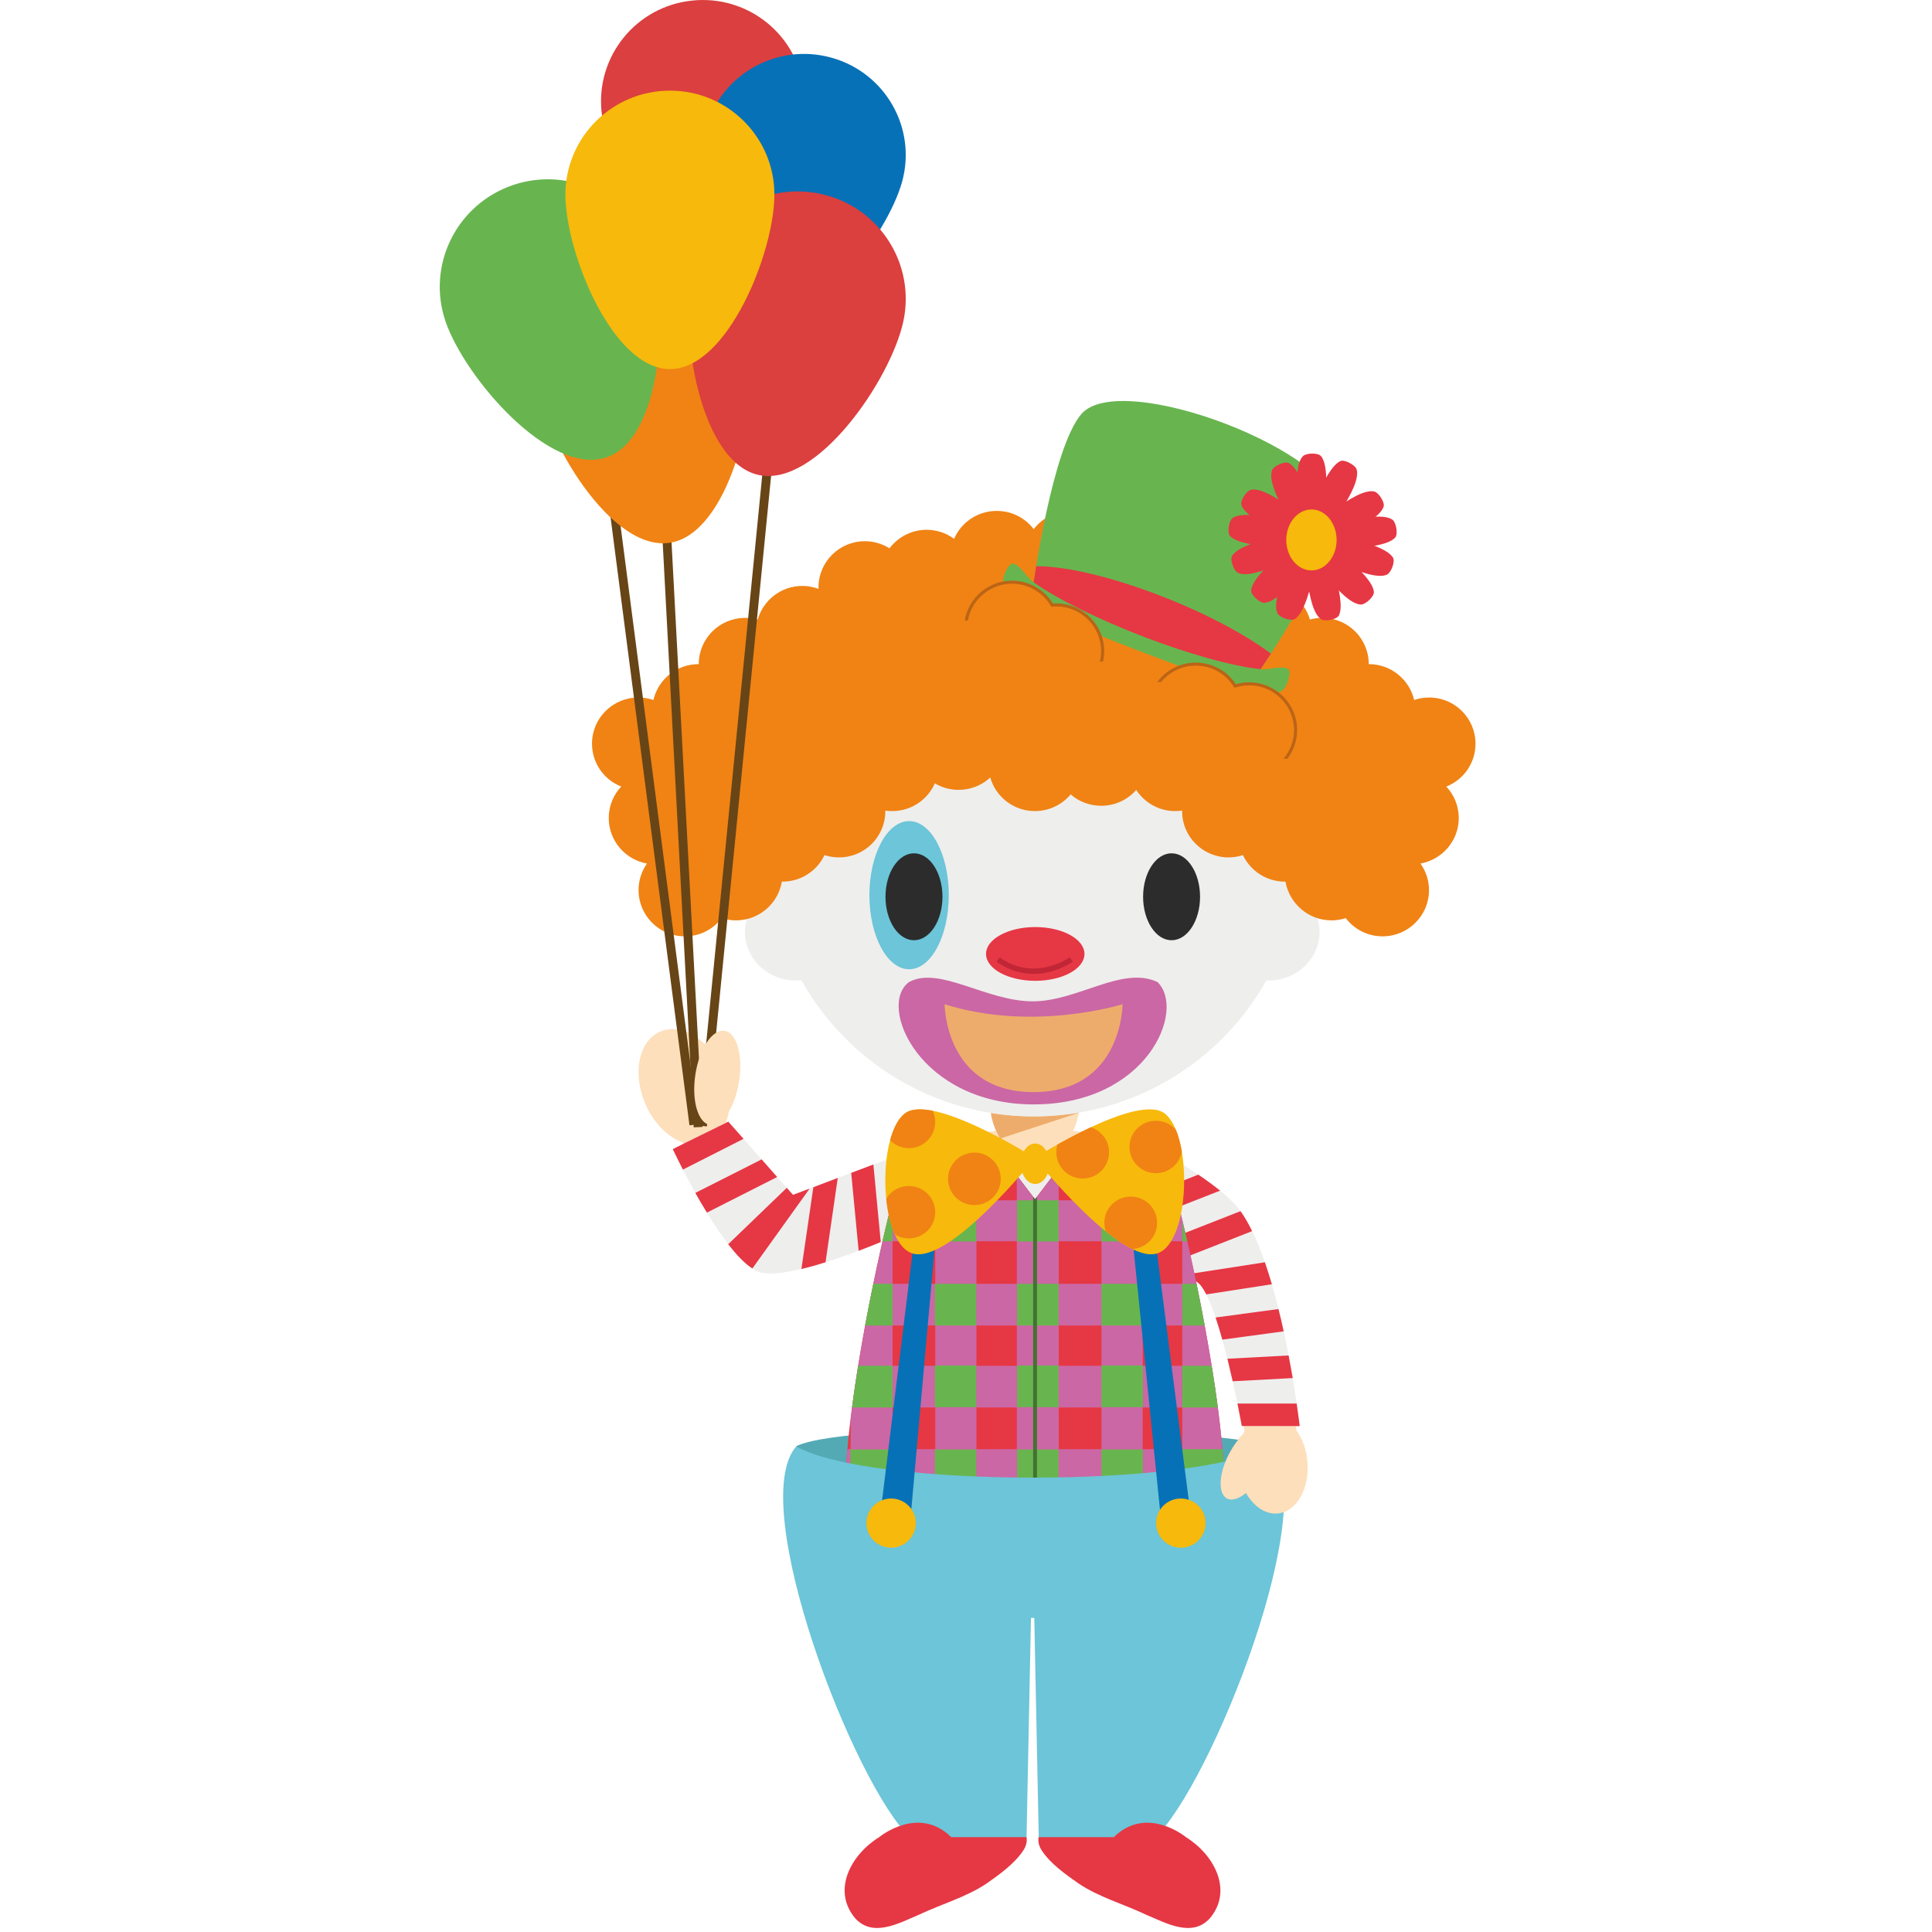 <?xml version="1.0" encoding="UTF-8"?>
<svg width="120px" height="120px" viewBox="0 0 120 120" version="1.1" xmlns="http://www.w3.org/2000/svg" xmlns:xlink="http://www.w3.org/1999/xlink">
    <!-- Generator: Sketch 51.1 (57501) - http://www.bohemiancoding.com/sketch -->
    <title>Clown</title>
    <desc>Created with Sketch.</desc>
    <defs>
        <polygon id="path-1" points="0.176 0.269 11.83 0.269 11.83 5.28 0.176 5.28"></polygon>
    </defs>
    <g id="Clown" stroke="none" stroke-width="1" fill="none" fill-rule="evenodd">
        <g id="Group-129" transform="translate(27, 0)">
            <path d="M49.865,75.376 C52.52,78.748 53.534,88.899 53.534,88.899 L53.534,88.858 C53.877,89.353 54.118,89.987 54.19,90.699 C54.368,92.399 53.555,93.877 52.37,94.002 C51.592,94.082 50.854,93.566 50.381,92.728 C49.937,93.088 49.502,93.234 49.192,93.067 C48.607,92.764 48.681,91.494 49.344,90.241 C49.597,89.759 49.911,89.356 50.222,89.052 C50.246,89.001 50.271,88.951 50.301,88.899 C50.301,88.899 49.145,81.567 47.909,79.834 C47.301,78.963 46.899,78.478 46.758,78.091 C46.646,77.779 46.525,77.191 46.47,76.966 C46.073,75.228 43.907,71.301 43.907,71.301 C43.907,71.301 48.574,73.733 49.865,75.376" id="Fill-503" fill="#FDDFBB"></path>
            <path d="M14.015,64.07 C14.886,63.7 15.929,64.04 16.772,64.85 C17.154,64.277 17.606,63.959 18.026,64.035 C18.809,64.191 19.182,65.68 18.851,67.369 C18.725,68.014 18.514,68.597 18.258,69.057 C18.229,69.267 18.174,69.472 18.107,69.659 L22.095,74.309 L30.537,71.3 C30.537,71.3 29.103,73.569 28.745,74.392 C28.49,74.999 27.989,76.904 27.989,76.904 C27.989,76.904 21.822,79.399 20.072,78.769 C17.906,77.992 15.427,70.975 15.427,70.975 L15.427,70.972 C14.494,70.645 13.588,69.757 13.072,68.539 C12.264,66.629 12.683,64.63 14.015,64.07" id="Fill-504" fill="#FDDFBB"></path>
            <path d="M50.13,88.571 L53.725,88.576 C53.725,88.576 52.571,78.419 49.911,75.047 C48.74,73.552 45.34,71.653 44.729,71.312 C43.206,70.336 38.642,70.191 38.642,70.191 L37.372,70.228 L37.266,70.228 L35.997,70.191 C35.997,70.191 31.411,70.346 29.906,71.331 L22.253,74.214 L18.237,69.671 L14.785,71.366 C14.785,71.366 17.975,78.219 20.136,79.001 C21.813,79.603 27.387,77.289 27.813,77.099 C26.121,84.384 25.806,95.266 25.806,95.266 L48.836,95.266 C48.836,95.266 48.434,86.624 47.288,79.594 C48.638,80.237 50.13,88.571 50.13,88.571" id="Fill-505" fill="#EEEEED"></path>
            <path d="M50.13,88.571 L53.725,88.576 C53.725,88.576 53.666,88.041 53.539,87.176 L49.861,87.176 C50.028,88.016 50.13,88.571 50.13,88.571" id="Fill-506" fill="#E63744"></path>
            <path d="M53.037,84.191 L49.237,84.394 C49.35,84.874 49.463,85.349 49.565,85.794 L53.293,85.594 C53.211,85.154 53.134,84.684 53.037,84.191" id="Fill-507" fill="#E63744"></path>
            <path d="M52.407,81.308 L48.503,81.832 C48.649,82.26 48.786,82.727 48.92,83.207 L52.731,82.692 C52.632,82.237 52.531,81.77 52.407,81.308" id="Fill-508" fill="#E63744"></path>
            <path d="M51.565,78.403 L46.545,79.18 L46.768,80.575 L47.428,80.473 C47.379,80.178 47.339,79.885 47.287,79.595 C47.5,79.693 47.714,79.983 47.925,80.397 L51.999,79.768 C51.861,79.303 51.716,78.845 51.565,78.403" id="Fill-509" fill="#E63744"></path>
            <path d="M50.05,75.228 L45.36,77.066 L45.881,78.386 L50.772,76.468 C50.546,76.003 50.307,75.583 50.05,75.228" id="Fill-510" fill="#E63744"></path>
            <path d="M47.428,72.959 L43.321,74.574 L43.844,75.887 L48.782,73.954 C48.361,73.614 47.895,73.274 47.428,72.959" id="Fill-511" fill="#E63744"></path>
            <path d="M15.417,72.645 L19.182,70.735 L18.237,69.671 L15.588,70.972 L14.789,71.375 C14.824,71.45 15.053,71.938 15.417,72.645" id="Fill-512" fill="#E63744"></path>
            <path d="M16.908,75.317 L21.27,73.106 L20.307,72.011 L16.188,74.094 C16.416,74.492 16.65,74.907 16.908,75.317" id="Fill-513" fill="#E63744"></path>
            <path d="M22.777,78.818 C23.268,78.707 23.771,78.56 24.275,78.403 L25.035,73.163 L23.519,73.74 L22.777,78.818 Z" id="Fill-514" fill="#E63744"></path>
            <path d="M26.332,77.689 C26.985,77.445 27.486,77.24 27.705,77.145 L27.247,72.329 L25.87,72.849 L26.332,77.689 Z" id="Fill-515" fill="#E63744"></path>
            <path d="M22.254,74.214 L21.869,73.777 L18.229,77.282 C18.74,77.934 19.251,78.479 19.73,78.789 L23.289,73.824 L22.254,74.214 Z" id="Fill-516" fill="#E63744"></path>
            <path d="M22.463,89.821 C25.834,88.192 48.878,88.641 51.828,89.821 L51.828,93.067 L22.463,92.889 L22.463,89.821 Z" id="Fill-517" fill="#54AAB4"></path>
            <path d="M45.249,71.411 C44.244,70.551 40.476,70.276 40.476,70.276 L37.286,74.488 L34.089,70.276 C34.089,70.276 30.308,70.551 29.303,71.411 C27.526,77.036 24.463,92.109 25.851,95.439 C27.277,97.008 36.394,95.509 37.286,95.359 C38.179,95.509 47.288,97.008 48.713,95.439 C50.1,92.109 47.026,77.036 45.249,71.411" id="Fill-518" fill="#E63744"></path>
            <path d="M43.974,79.739 L46.434,79.739 L46.434,77.099 L43.974,77.099 L43.974,79.739 Z M43.974,84.831 L46.434,84.831 L46.434,82.331 L43.974,82.331 L43.974,84.831 Z M43.974,90.01 L46.434,90.01 L46.434,87.421 L43.974,87.421 L43.974,90.01 Z M43.974,95.057 L46.434,95.057 L46.434,92.602 L43.974,92.602 L43.974,95.057 Z M38.761,79.739 L41.414,79.739 L41.414,77.099 L38.761,77.099 L38.761,79.739 Z M38.761,84.831 L41.414,84.831 L41.414,82.331 L38.761,82.331 L38.761,84.831 Z M38.761,90.01 L41.414,90.01 L41.414,87.421 L38.761,87.421 L38.761,90.01 Z M38.761,95.057 L41.414,95.057 L41.414,92.602 L38.761,92.602 L38.761,95.057 Z M33.647,79.739 L36.155,79.739 L36.155,77.099 L33.647,77.099 L33.647,79.739 Z M33.647,84.831 L36.155,84.831 L36.155,82.331 L33.647,82.331 L33.647,84.831 Z M33.647,90.01 L36.155,90.01 L36.155,87.421 L33.647,87.421 L33.647,90.01 Z M33.647,95.057 L36.155,95.057 L36.155,92.602 L33.647,92.602 L33.647,95.057 Z M28.44,79.739 L31.091,79.739 L31.091,77.099 L28.44,77.099 L28.44,79.739 Z M28.44,84.831 L31.091,84.831 L31.091,82.331 L28.44,82.331 L28.44,84.831 Z M28.44,90.01 L31.091,90.01 L31.091,87.421 L28.44,87.421 L28.44,90.01 Z M28.44,95.057 L31.091,95.057 L31.091,92.602 L28.44,92.602 L28.44,95.057 Z M49.036,92.602 L49.066,92.602 C49.036,87.987 47.49,79.877 46.133,74.554 L43.974,74.554 L43.974,72.104 L45.461,72.104 C45.391,71.872 45.322,71.626 45.25,71.41 C44.245,70.552 40.476,70.282 40.476,70.282 L39.096,72.104 L41.414,72.104 L41.414,74.554 L38.761,74.554 L38.761,72.57 L37.291,74.487 L36.155,73.019 L36.155,74.554 L33.647,74.554 L33.647,72.104 L35.475,72.104 L34.088,70.282 C34.088,70.282 30.309,70.552 29.304,71.41 C29.237,71.63 29.17,71.872 29.091,72.104 L31.091,72.104 L31.091,74.554 L28.44,74.554 C27.447,78.441 26.353,83.79 25.834,88.194 L25.834,90.01 L25.627,90.01 C25.549,90.954 25.504,91.805 25.498,92.602 L25.834,92.602 L25.834,95.057 L25.718,95.057 C25.76,95.197 25.8,95.331 25.85,95.451 C27.276,97.02 36.393,95.517 37.287,95.364 C38.18,95.517 47.3,97.016 48.727,95.445 C48.878,95.085 48.945,94.584 49.036,93.977 L49.036,92.602 Z" id="Fill-519" fill="#CB67A4"></path>
            <path d="M28.44,77.1 L28.44,74.555 L28.43,74.555 C28.224,75.356 28.018,76.206 27.812,77.1 L28.44,77.1 Z" id="Fill-520" fill="#68B54F"></path>
            <path d="M33.647,70.316 C33.079,70.377 31.99,70.501 31.093,70.717 L31.093,72.104 L33.647,72.104 L33.647,70.316 Z" id="Fill-521" fill="#68B54F"></path>
            <polygon id="Fill-522" fill="#68B54F" points="31.07 77.111 33.636 77.111 33.636 74.554 31.07 74.554"></polygon>
            <polygon id="Fill-523" fill="#68B54F" points="36.172 77.111 38.746 77.111 38.746 74.554 36.172 74.554"></polygon>
            <path d="M43.973,70.841 C43.166,70.605 42.126,70.456 41.416,70.373 L41.416,72.105 L43.973,72.105 L43.973,70.841 Z" id="Fill-524" fill="#68B54F"></path>
            <polygon id="Fill-525" fill="#68B54F" points="41.416 77.111 43.987 77.111 43.987 74.554 41.416 74.554"></polygon>
            <path d="M46.434,75.828 L46.434,77.1 L46.745,77.1 C46.646,76.677 46.529,76.24 46.434,75.828" id="Fill-526" fill="#68B54F"></path>
            <path d="M28.44,82.331 L28.44,79.739 L27.246,79.739 C27.064,80.587 26.894,81.437 26.732,82.331 L28.44,82.331 Z" id="Fill-527" fill="#68B54F"></path>
            <polygon id="Fill-528" fill="#68B54F" points="31.07 82.327 33.636 82.327 33.636 79.739 31.07 79.739"></polygon>
            <polygon id="Fill-529" fill="#68B54F" points="36.172 82.327 38.746 82.327 38.746 79.739 36.172 79.739"></polygon>
            <polygon id="Fill-530" fill="#68B54F" points="41.416 82.327 43.987 82.327 43.987 79.739 41.416 79.739"></polygon>
            <path d="M47.317,79.74 L46.434,79.74 L46.434,82.331 L47.826,82.331 C47.664,81.438 47.494,80.588 47.317,79.74" id="Fill-531" fill="#68B54F"></path>
            <path d="M28.44,87.422 L28.44,84.83 L26.301,84.83 C26.161,85.678 26.03,86.573 25.918,87.422 L28.44,87.422 Z" id="Fill-532" fill="#68B54F"></path>
            <polygon id="Fill-533" fill="#68B54F" points="31.07 87.4 33.636 87.4 33.636 84.814 31.07 84.814"></polygon>
            <polygon id="Fill-534" fill="#68B54F" points="36.172 87.4 38.746 87.4 38.746 84.814 36.172 84.814"></polygon>
            <polygon id="Fill-535" fill="#68B54F" points="41.416 87.4 43.987 87.4 43.987 84.814 41.416 84.814"></polygon>
            <path d="M48.256,84.831 L46.433,84.831 L46.433,87.422 L48.639,87.422 C48.531,86.574 48.403,85.679 48.256,84.831" id="Fill-536" fill="#68B54F"></path>
            <polygon id="Fill-537" fill="#68B54F" points="25.82 92.587 28.431 92.587 28.431 90.029 25.82 90.029"></polygon>
            <polygon id="Fill-538" fill="#68B54F" points="31.07 92.587 33.636 92.587 33.636 90.029 31.07 90.029"></polygon>
            <polygon id="Fill-539" fill="#68B54F" points="36.172 92.587 38.746 92.587 38.746 90.029 36.172 90.029"></polygon>
            <polygon id="Fill-540" fill="#68B54F" points="41.416 92.587 43.987 92.587 43.987 90.029 41.416 90.029"></polygon>
            <path d="M49.036,91.178 C48.991,90.808 48.966,90.435 48.936,90.012 L46.433,90.012 L46.433,92.602 L49.036,92.602 L49.036,91.178 Z" id="Fill-541" fill="#68B54F"></path>
            <path d="M25.833,95.376 C25.833,95.401 25.851,95.421 25.86,95.439 C26.252,95.876 27.203,96.069 28.441,96.131 L28.441,95.058 L25.833,95.058 L25.833,95.376 Z" id="Fill-542" fill="#68B54F"></path>
            <path d="M33.647,95.871 L33.647,95.057 L31.093,95.057 L31.093,96.096 C31.944,96.044 32.843,95.962 33.647,95.871" id="Fill-543" fill="#68B54F"></path>
            <path d="M36.155,95.535 C36.726,95.45 37.136,95.385 37.29,95.36 C37.476,95.389 38.006,95.48 38.763,95.584 L38.763,95.057 L36.155,95.057 L36.155,95.535 Z" id="Fill-544" fill="#68B54F"></path>
            <path d="M43.973,96.12 L43.973,95.056 L41.416,95.056 L41.416,95.92 C42.267,96.005 43.119,96.08 43.973,96.12" id="Fill-545" fill="#68B54F"></path>
            <path d="M46.434,95.057 L46.434,96.115 C47.522,96.037 48.353,95.847 48.707,95.45 C48.754,95.33 48.802,95.197 48.844,95.057 L46.434,95.057 Z" id="Fill-546" fill="#68B54F"></path>
            <path d="M37.169,74.334 L37.169,95.381 C37.217,95.371 37.258,95.364 37.286,95.359 C37.318,95.364 37.356,95.371 37.408,95.381 L37.408,74.334 L37.286,74.487 L37.169,74.334 Z" id="Fill-547" fill="#437231"></path>
            <path d="M51.815,89.84 C55.321,93.084 48.202,110.934 44.718,114.155 C43.398,115.372 37.519,114.155 37.519,114.155 L37.241,100.492 L37.035,100.492 L36.76,114.155 C36.76,114.155 30.881,115.372 29.561,114.155 C26.069,110.934 19.31,93.42 22.456,89.84 C27,92.424 47.373,92.424 51.815,89.84" id="Fill-548" fill="#6CC5D8"></path>
            <polygon id="Fill-549" fill="#0771B7" points="27.706 93.847 30.537 70.856 31.672 70.593 29.565 94.181"></polygon>
            <polygon id="Fill-550" fill="#0771B7" points="46.903 93.703 43.973 70.841 42.7 70.556 45.089 94.181"></polygon>
            <path d="M29.883,94.601 C29.883,95.446 29.191,96.131 28.349,96.131 C27.495,96.131 26.813,95.446 26.813,94.601 C26.813,93.756 27.495,93.076 28.349,93.076 C29.191,93.076 29.883,93.756 29.883,94.601" id="Fill-551" fill="#F7B90B"></path>
            <path d="M47.88,94.601 C47.88,95.446 47.195,96.131 46.345,96.131 C45.494,96.131 44.808,95.446 44.808,94.601 C44.808,93.756 45.494,93.076 46.345,93.076 C47.195,93.076 47.88,93.756 47.88,94.601" id="Fill-552" fill="#F7B90B"></path>
            <path d="M46.661,114.11 C48.373,115.165 49.621,117.386 48.152,119.143 C47.043,120.376 45.41,119.436 44.167,118.918 C42.795,118.266 41.229,117.826 39.989,116.985 C39.184,116.423 38.242,115.758 37.698,114.925 C37.532,114.67 37.453,114.355 37.514,114.11 L42.18,114.11 C44.237,112.091 46.661,114.11 46.661,114.11" id="Fill-553" fill="#E63744"></path>
            <path d="M27.606,114.11 C25.889,115.165 24.641,117.386 26.114,119.143 C27.224,120.376 28.862,119.436 30.099,118.918 C31.474,118.266 33.038,117.826 34.284,116.985 C35.082,116.423 36.02,115.758 36.564,114.925 C36.733,114.67 36.815,114.355 36.755,114.11 L32.085,114.11 C30.037,112.091 27.606,114.11 27.606,114.11" id="Fill-554" fill="#E63744"></path>
            <path d="M54.19,90.715 C54.118,89.999 53.879,89.389 53.539,88.9 L50.329,88.894 C50.301,88.941 50.261,89.014 50.231,89.066 C49.921,89.371 49.619,89.776 49.361,90.256 C48.695,91.504 48.631,92.763 49.207,93.073 C49.519,93.238 49.951,93.093 50.391,92.733 C50.864,93.566 51.602,94.083 52.375,94.003 C53.555,93.876 54.368,92.404 54.19,90.715" id="Fill-555" fill="#FDDFBB"></path>
            <path d="M37.296,73.229 L34.435,70.291 C35.311,70.188 35.983,70.156 35.983,70.156 L37.244,70.219 L37.357,70.219 L38.626,70.177 C38.626,70.177 39.234,70.203 40.048,70.286 L37.296,73.229 Z" id="Fill-556" fill="#FDDFBB"></path>
            <path d="M35.932,71.225 L38.632,71.225 C39.406,71.225 40.029,69.577 40.029,68.824 L34.535,68.824 C34.535,69.577 35.157,71.225 35.932,71.225" id="Fill-557" fill="#FDDFBB"></path>
            <path d="M35.127,70.718 L40.007,69.118 L40.018,69.106 C39.109,69.256 38.174,69.343 37.221,69.343 C36.313,69.343 35.419,69.268 34.546,69.128 C34.598,69.596 34.816,70.248 35.127,70.718" id="Fill-558" fill="#EEAC6C"></path>
            <path d="M53.738,52.901 C53.738,43.821 46.345,36.459 37.218,36.459 C28.094,36.459 20.699,43.821 20.699,52.901 C20.699,53.699 20.757,54.489 20.87,55.259 C19.915,55.778 19.272,56.758 19.272,57.888 C19.272,59.549 20.682,60.903 22.424,60.903 C22.546,60.903 22.657,60.898 22.777,60.886 C25.598,65.931 31.005,69.343 37.218,69.343 C43.42,69.343 48.835,65.934 51.656,60.898 C51.706,60.903 51.757,60.903 51.807,60.903 C53.542,60.903 54.961,59.549 54.961,57.888 C54.961,56.838 54.398,55.913 53.556,55.373 C53.676,54.564 53.738,53.741 53.738,52.901 Z" id="Fill-559" fill="#EEEEED"></path>
            <path d="M27,55.602 C27,53.065 28.105,51 29.467,51 C30.834,51 31.931,53.065 31.931,55.602 C31.931,58.142 30.834,60.202 29.467,60.202 C28.105,60.202 27,58.142 27,55.602" id="Fill-564" fill="#6CC5D8"></path>
            <path d="M31.538,55.7 C31.538,57.191 30.746,58.4 29.769,58.4 C28.792,58.4 28,57.191 28,55.7 C28,54.209 28.792,53 29.769,53 C30.746,53 31.538,54.209 31.538,55.7" id="Fill-5" fill="#2C2C2D"></path>
            <path d="M47.538,55.7 C47.538,57.191 46.747,58.4 45.769,58.4 C44.792,58.4 44,57.191 44,55.7 C44,54.209 44.792,53 45.769,53 C46.747,53 47.538,54.209 47.538,55.7" id="Fill-7" fill="#2C2C2D"></path>
            <g id="Group-13" transform="translate(31.308, 60.6)">
                <mask id="mask-2" fill="white">
                    <use xlink:href="#path-1"></use>
                </mask>
                <g id="Clip-12"></g>
                <path d="M0.176,0.626 C0.176,0.626 6.279,3.514 11.83,0.269 C11.83,0.269 10.6,5.191 6.567,5.274 C2.926,5.384 2.158,3.931 1.722,3.514 C1.285,3.097 0.464,1.919 0.176,0.626" id="Fill-11" fill="#E2A86E" mask="url(#mask-2)"></path>
            </g>
            <path d="M37.195,68.597 C44.275,68.597 46.685,62.717 44.89,60.994 C42.694,59.975 39.979,62.177 37.176,62.194 C34.285,62.214 31.363,59.975 29.465,60.994 C27.456,62.459 30.125,68.597 37.195,68.597" id="Fill-560" fill="#CB67A4"></path>
            <path d="M37.195,67.832 C42.724,67.832 42.724,62.374 42.724,62.374 C42.724,62.374 37.185,64.117 31.672,62.374 C31.672,62.374 31.672,67.832 37.195,67.832" id="Fill-561" fill="#EEAC6C"></path>
            <path d="M40.358,59.25 C40.358,60.176 38.988,60.92 37.303,60.92 C35.613,60.92 34.245,60.176 34.245,59.25 C34.245,58.331 35.613,57.581 37.303,57.581 C38.988,57.581 40.358,58.331 40.358,59.25" id="Fill-562" fill="#E63744"></path>
            <path d="M37.195,60.49 C36.515,60.49 35.709,60.31 34.898,59.731 L35.088,59.467 C37.267,61.013 39.414,59.48 39.438,59.467 L39.639,59.731 C39.609,59.745 39.034,60.16 38.166,60.375 C37.888,60.441 37.56,60.49 37.195,60.49" id="Fill-563" fill="#C12636"></path>
            <path d="M64.646,46.191 C64.646,44.606 63.356,43.323 61.763,43.323 C61.437,43.323 61.127,43.378 60.835,43.478 C60.541,42.205 59.391,41.25 58.025,41.25 L58.015,41.25 L58.015,41.246 C58.015,39.661 56.728,38.378 55.129,38.378 C54.861,38.378 54.599,38.411 54.36,38.481 C54.013,37.278 52.901,36.393 51.581,36.393 C51.222,36.393 50.893,36.46 50.576,36.575 C50.583,36.543 50.583,36.513 50.583,36.485 C50.583,34.9 49.286,33.616 47.7,33.616 C47.137,33.616 46.61,33.778 46.166,34.056 C45.64,33.363 44.801,32.906 43.863,32.906 C43.221,32.906 42.628,33.116 42.157,33.466 C41.717,32.448 40.69,31.733 39.504,31.733 C38.566,31.733 37.734,32.178 37.206,32.868 C36.685,32.178 35.851,31.733 34.908,31.733 C33.722,31.733 32.7,32.448 32.261,33.466 C31.784,33.116 31.191,32.906 30.553,32.906 C29.612,32.906 28.772,33.363 28.248,34.056 C27.806,33.778 27.278,33.616 26.716,33.616 C25.126,33.616 23.838,34.9 23.838,36.485 C23.838,36.513 23.838,36.543 23.841,36.575 C23.523,36.46 23.19,36.393 22.838,36.393 C21.511,36.393 20.406,37.278 20.061,38.481 C19.813,38.411 19.552,38.378 19.284,38.378 C17.691,38.378 16.401,39.661 16.401,41.246 L16.401,41.25 L16.388,41.25 C15.024,41.25 13.878,42.205 13.585,43.478 C13.292,43.378 12.976,43.323 12.654,43.323 C11.056,43.323 9.77,44.606 9.77,46.191 C9.77,47.401 10.522,48.435 11.585,48.855 C11.106,49.368 10.81,50.053 10.81,50.81 C10.81,52.221 11.837,53.395 13.185,53.636 C12.857,54.1 12.662,54.67 12.662,55.29 C12.662,56.871 13.95,58.158 15.542,58.158 C16.476,58.158 17.304,57.713 17.83,57.028 C18.108,57.116 18.409,57.166 18.714,57.166 C20.145,57.166 21.335,56.123 21.562,54.76 L21.603,54.76 C22.756,54.76 23.749,54.085 24.211,53.11 C24.491,53.205 24.793,53.255 25.108,53.255 C26.704,53.255 27.989,51.971 27.989,50.39 L27.989,50.348 C28.129,50.368 28.275,50.378 28.421,50.378 C29.607,50.378 30.62,49.668 31.064,48.655 C31.498,48.915 32.004,49.06 32.541,49.06 C33.3,49.06 33.992,48.77 34.506,48.29 C34.848,49.493 35.96,50.378 37.276,50.378 C38.169,50.378 38.972,49.975 39.501,49.34 C40.007,49.783 40.672,50.048 41.399,50.048 C42.268,50.048 43.042,49.668 43.574,49.065 C44.087,49.853 44.98,50.378 45.991,50.378 C46.144,50.378 46.283,50.368 46.424,50.348 L46.424,50.39 C46.424,51.971 47.715,53.255 49.306,53.255 C49.62,53.255 49.921,53.205 50.199,53.11 C50.663,54.085 51.656,54.76 52.814,54.76 L52.842,54.76 C53.083,56.123 54.269,57.166 55.703,57.166 C56.01,57.166 56.306,57.116 56.588,57.028 C57.108,57.713 57.943,58.158 58.876,58.158 C60.462,58.158 61.758,56.871 61.758,55.29 C61.758,54.67 61.557,54.1 61.227,53.636 C62.582,53.395 63.606,52.221 63.606,50.81 C63.606,50.053 63.311,49.368 62.832,48.855 C63.899,48.435 64.646,47.401 64.646,46.191" id="Fill-571" fill="#F08314"></path>
            <path d="M37.177,36.347 C42.959,40.211 51.19,41.726 51.19,41.726 C51.19,41.726 56.088,34.599 56.15,31.837 C56.237,28.106 42.622,22.886 40.168,25.714 C38.353,27.802 37.177,36.347 37.177,36.347" id="Fill-572" fill="#68B54F"></path>
            <path d="M37.357,35.169 L37.178,36.347 C42.96,40.211 51.191,41.726 51.191,41.726 L51.939,40.596 C48.301,37.879 41.124,35.156 37.357,35.169" id="Fill-573" fill="#E63744"></path>
            <path d="M53.062,41.624 C52.827,41.264 51.77,41.621 51.348,41.571 C47.579,41.173 40.315,38.378 37.136,36.124 C36.789,35.879 36.251,34.916 35.841,35.019 C35.65,35.064 35.203,35.791 35.328,36.334 C35.429,36.743 36.233,37.249 36.613,37.434 C40.039,39.076 47.154,41.836 50.807,42.874 C51.222,42.994 52.159,43.118 52.554,42.939 C52.973,42.749 53.174,41.786 53.062,41.624" id="Fill-574" fill="#68B54F"></path>
            <path d="M38.603,37.573 C38.521,37.573 38.429,37.578 38.354,37.59 C37.85,36.733 36.922,36.16 35.86,36.16 C34.263,36.16 32.979,37.443 32.979,39.026 C32.979,40.611 34.263,41.895 35.86,41.895 C35.942,41.895 36.034,41.895 36.111,41.886 C36.613,42.738 37.536,43.308 38.603,43.308 C40.198,43.308 41.484,42.025 41.484,40.441 C41.484,38.856 40.198,37.573 38.603,37.573" id="Fill-575" fill="#F08314"></path>
            <path d="M50.585,42.475 C50.284,42.475 49.992,42.524 49.719,42.609 C49.217,41.795 48.302,41.251 47.269,41.251 C45.681,41.251 44.388,42.534 44.388,44.115 C44.388,45.702 45.681,46.986 47.269,46.986 C47.568,46.986 47.86,46.941 48.138,46.855 C48.644,47.669 49.553,48.209 50.585,48.209 C52.178,48.209 53.471,46.927 53.471,45.342 C53.471,43.759 52.178,42.475 50.585,42.475" id="Fill-576" fill="#F08314"></path>
            <path d="M55.052,33.022 L53.932,33.022 C53.932,33.022 53.091,29.161 53.932,28.331 C54.126,28.131 54.871,28.111 55.052,28.331 C55.794,29.239 55.052,33.022 55.052,33.022" id="Fill-577" fill="#E63744"></path>
            <path d="M54.89,33.083 L53.857,33.516 C53.857,33.516 51.576,30.284 52.016,29.194 C52.123,28.936 52.8,28.629 53.046,28.761 C54.086,29.314 54.89,33.083 54.89,33.083" id="Fill-578" fill="#E63744"></path>
            <path d="M54.118,32.814 L55.112,33.322 C55.112,33.322 57.622,30.261 57.259,29.144 C57.169,28.882 56.517,28.526 56.264,28.636 C55.187,29.114 54.118,32.814 54.118,32.814" id="Fill-579" fill="#E63744"></path>
            <path d="M54.861,33.976 L53.789,33.636 C53.789,33.636 51.816,37.066 52.355,38.108 C52.482,38.358 53.188,38.596 53.425,38.45 C54.409,37.804 54.861,33.976 54.861,33.976" id="Fill-580" fill="#E63744"></path>
            <path d="M55.162,33.641 L54.068,33.883 C54.068,33.883 54.077,37.834 55.065,38.468 C55.303,38.617 56.035,38.477 56.16,38.227 C56.688,37.182 55.162,33.641 55.162,33.641" id="Fill-581" fill="#E63744"></path>
            <path d="M54.99,34.061 L54.828,32.956 C54.828,32.956 58.551,31.589 59.499,32.288 C59.719,32.458 59.846,33.188 59.655,33.392 C58.859,34.251 54.99,34.061 54.99,34.061" id="Fill-582" fill="#E63744"></path>
            <path d="M54.907,33.911 L54.327,32.956 C54.327,32.956 57.22,30.249 58.364,30.531 C58.635,30.594 59.039,31.219 58.934,31.483 C58.535,32.586 54.907,33.911 54.907,33.911" id="Fill-583" fill="#E63744"></path>
            <path d="M55.061,33.112 L54.699,34.167 C54.699,34.167 58.102,36.199 59.158,35.684 C59.409,35.56 59.67,34.865 59.519,34.632 C58.896,33.635 55.061,33.112 55.061,33.112" id="Fill-584" fill="#E63744"></path>
            <path d="M55.029,33.421 L54.227,34.201 C54.227,34.201 56.359,37.539 57.54,37.548 C57.823,37.548 58.364,37.044 58.334,36.763 C58.224,35.601 55.029,33.421 55.029,33.421" id="Fill-585" fill="#E63744"></path>
            <path d="M54.063,33.957 L54.224,32.852 C54.224,32.852 50.497,31.478 49.554,32.183 C49.328,32.348 49.209,33.083 49.396,33.288 C50.195,34.147 54.063,33.957 54.063,33.957" id="Fill-586" fill="#E63744"></path>
            <path d="M54.148,33.802 L54.724,32.852 C54.724,32.852 51.831,30.145 50.689,30.424 C50.416,30.49 50.01,31.114 50.111,31.379 C50.513,32.477 54.148,33.802 54.148,33.802" id="Fill-587" fill="#E63744"></path>
            <path d="M53.986,33.006 L54.348,34.056 C54.348,34.056 50.951,36.094 49.889,35.58 C49.636,35.456 49.378,34.761 49.529,34.525 C50.155,33.531 53.986,33.006 53.986,33.006" id="Fill-588" fill="#E63744"></path>
            <path d="M54.022,33.317 L54.819,34.097 C54.819,34.097 52.692,37.435 51.511,37.444 C51.228,37.444 50.68,36.939 50.712,36.659 C50.828,35.489 54.022,33.317 54.022,33.317" id="Fill-589" fill="#E63744"></path>
            <path d="M56.019,33.537 C56.019,34.58 55.321,35.43 54.458,35.43 C53.594,35.43 52.892,34.58 52.892,33.537 C52.892,32.493 53.594,31.643 54.458,31.643 C55.321,31.643 56.019,32.493 56.019,33.537" id="Fill-590" fill="#F7B90B"></path>
            <path d="M35.86,36.255 C36.845,36.255 37.77,36.783 38.267,37.633 L38.302,37.688 L38.356,37.683 C38.448,37.673 38.527,37.668 38.604,37.668 C40.14,37.668 41.393,38.913 41.393,40.441 C41.393,40.665 41.366,40.885 41.316,41.09 L41.508,41.09 C41.554,40.88 41.584,40.665 41.584,40.441 C41.584,38.806 40.249,37.477 38.604,37.477 C38.544,37.477 38.472,37.483 38.403,37.488 C37.86,36.61 36.894,36.065 35.86,36.065 C34.385,36.065 33.15,37.143 32.919,38.548 L33.115,38.548 C33.339,37.25 34.487,36.255 35.86,36.255" id="Fill-591" fill="#BB6416"></path>
            <path d="M47.268,41.346 C48.243,41.346 49.125,41.836 49.636,42.659 L49.678,42.719 L49.748,42.699 C50.02,42.614 50.301,42.568 50.584,42.568 C52.122,42.568 53.375,43.813 53.375,45.341 C53.375,46.023 53.129,46.641 52.722,47.126 L52.961,47.126 C53.343,46.628 53.566,46.013 53.566,45.341 C53.566,43.709 52.227,42.379 50.584,42.379 C50.306,42.379 50.028,42.419 49.757,42.499 C49.207,41.654 48.283,41.156 47.268,41.156 C46.286,41.156 45.422,41.629 44.879,42.363 L45.114,42.363 C45.626,41.739 46.405,41.346 47.268,41.346" id="Fill-592" fill="#BB6416"></path>
            <path d="M37.277,71.925 C37.277,71.925 31.964,78.585 29.661,77.85 C27.577,77.185 27.456,70.46 29.21,69.152 C30.91,67.877 37.277,71.925 37.277,71.925" id="Fill-593" fill="#F7B90B"></path>
            <path d="M37.264,71.925 C37.264,71.925 42.577,78.585 44.88,77.85 C46.967,77.185 47.074,70.46 45.331,69.152 C43.624,67.877 37.264,71.925 37.264,71.925" id="Fill-594" fill="#F7B90B"></path>
            <path d="M38.183,72.284 C38.183,72.974 37.788,73.538 37.297,73.538 C36.806,73.538 36.412,72.974 36.412,72.284 C36.412,71.59 36.806,71.025 37.297,71.025 C37.788,71.025 38.183,71.59 38.183,72.284" id="Fill-595" fill="#F7B90B"></path>
            <path d="M29.448,73.665 C28.853,73.665 28.329,73.977 28.048,74.454 C28.13,75.282 28.302,76.06 28.575,76.672 C28.832,76.829 29.128,76.92 29.448,76.92 C30.354,76.92 31.088,76.192 31.088,75.294 C31.088,74.394 30.354,73.665 29.448,73.665" id="Fill-596" fill="#F08314"></path>
            <path d="M29.209,69.152 C28.796,69.464 28.489,70.07 28.285,70.825 C28.581,71.125 28.99,71.315 29.449,71.315 C30.355,71.315 31.087,70.585 31.087,69.682 C31.087,69.439 31.032,69.202 30.93,68.99 C30.208,68.849 29.59,68.867 29.209,69.152" id="Fill-597" fill="#F08314"></path>
            <path d="M33.521,71.59 C32.618,71.59 31.885,72.32 31.885,73.219 C31.885,74.118 32.618,74.849 33.521,74.849 C34.424,74.849 35.158,74.118 35.158,73.219 C35.158,72.32 34.424,71.59 33.521,71.59" id="Fill-598" fill="#F08314"></path>
            <path d="M41.885,71.569 C41.885,70.846 41.409,70.231 40.751,70.016 C39.994,70.372 39.275,70.756 38.684,71.087 C38.634,71.241 38.612,71.399 38.612,71.569 C38.612,72.469 39.345,73.201 40.248,73.201 C41.153,73.201 41.885,72.469 41.885,71.569" id="Fill-599" fill="#F08314"></path>
            <path d="M43.231,74.323 C42.328,74.323 41.593,75.051 41.593,75.953 C41.593,76.136 41.625,76.314 41.683,76.486 C42.246,76.936 42.805,77.32 43.328,77.581 C44.186,77.531 44.869,76.821 44.869,75.953 C44.869,75.051 44.137,74.323 43.231,74.323" id="Fill-600" fill="#F08314"></path>
            <path d="M46.406,71.527 C46.324,71.03 46.198,70.572 46.044,70.182 C45.741,69.832 45.289,69.613 44.793,69.613 C43.89,69.613 43.156,70.34 43.156,71.24 C43.156,72.14 43.89,72.87 44.793,72.87 C45.604,72.87 46.27,72.29 46.406,71.527" id="Fill-601" fill="#F08314"></path>
            <polygon id="Fill-602" fill="#684516" points="15.824 69.896 10.196 26.531 10.739 26.461 16.372 69.826"></polygon>
            <polygon id="Fill-603" fill="#684516" points="16.908 69.963 16.359 69.907 20.652 26.398 21.201 26.454"></polygon>
            <polygon id="Fill-604" fill="#684516" points="16.087 70.021 13.772 26.363 14.32 26.338 16.64 69.996"></polygon>
            <path d="M19.557,21.65 C20.104,25.299 18.254,33.172 14.589,33.715 C10.927,34.259 6.84,27.275 6.289,23.629 C5.743,19.984 8.269,16.585 11.932,16.04 C15.597,15.497 19.009,18.009 19.557,21.65" id="Fill-605" fill="#F08314"></path>
            <path d="M13.375,15.658 C14.573,19.142 14.171,27.221 10.665,28.409 C7.156,29.599 1.876,23.461 0.675,19.973 C-0.521,16.481 1.352,12.689 4.863,11.494 C8.367,10.306 12.178,12.169 13.375,15.658" id="Fill-606" fill="#68B54F"></path>
            <path d="M22.931,5.639 C23.29,9.093 21.211,16.415 17.739,16.771 C14.27,17.131 10.726,10.386 10.364,6.933 C10.009,3.481 12.528,0.388 15.997,0.035 C19.474,-0.326 22.576,2.189 22.931,5.639" id="Fill-607" fill="#DB3F3F"></path>
            <path d="M29.028,11.299 C28.096,14.649 23.49,20.722 20.127,19.799 C16.763,18.88 15.921,11.31 16.847,7.964 C17.775,4.62 21.249,2.654 24.616,3.575 C27.979,4.494 29.959,7.952 29.028,11.299" id="Fill-608" fill="#0771B7"></path>
            <path d="M29.098,20.008 C28.297,23.61 23.736,30.3 20.115,29.5 C16.5,28.705 15.194,20.723 15.998,17.125 C16.8,13.523 20.383,11.25 24.001,12.05 C27.616,12.843 29.897,16.41 29.098,20.008" id="Fill-609" fill="#DB3F3E"></path>
            <path d="M21.099,12.088 C21.099,15.658 18.198,22.925 14.612,22.925 C11.029,22.925 8.118,15.658 8.118,12.088 C8.118,8.521 11.029,5.63 14.612,5.63 C18.198,5.63 21.099,8.521 21.099,12.088" id="Fill-610" fill="#F7B90B"></path>
            <path d="M18.901,67.16 C18.658,68.766 17.857,69.986 17.109,69.876 C16.358,69.763 15.946,68.368 16.189,66.753 C16.43,65.141 17.233,63.926 17.986,64.036 C18.728,64.145 19.144,65.545 18.901,67.16" id="Fill-611" fill="#FDDFBB"></path>
        </g>
    </g>
</svg>